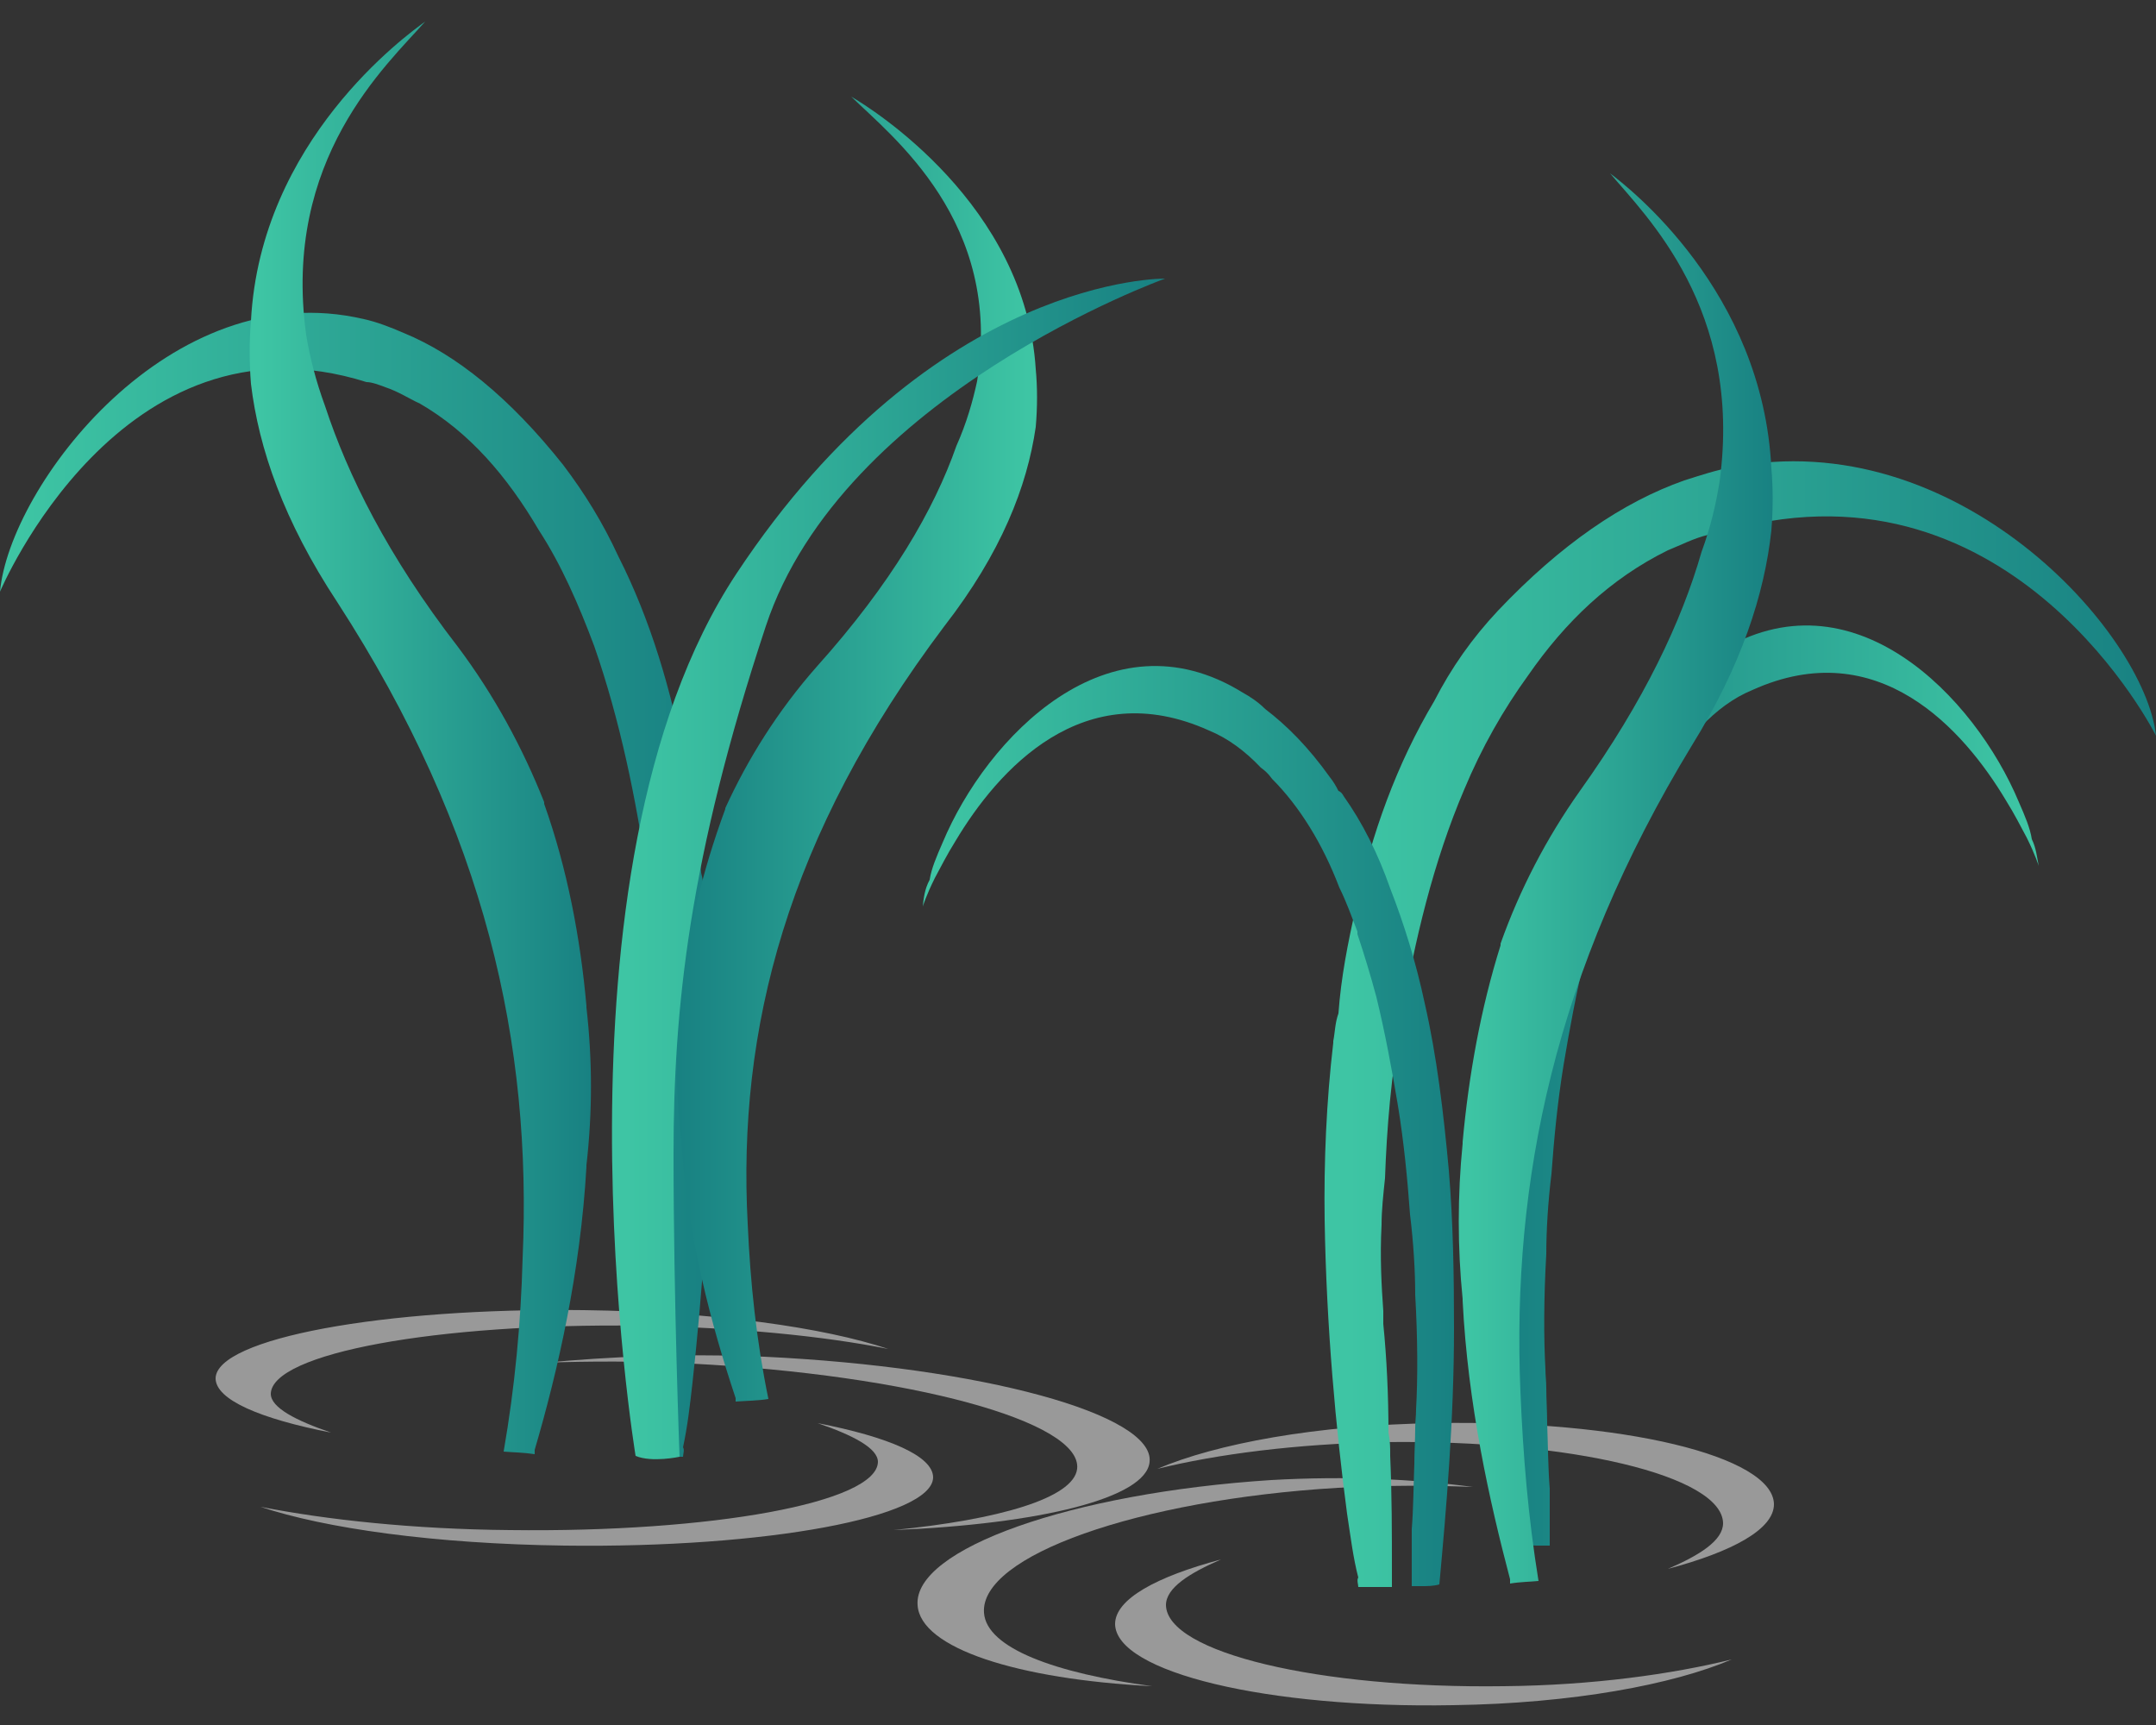 <?xml version="1.0" encoding="utf-8"?>
<!-- Generator: Adobe Illustrator 22.0.1, SVG Export Plug-In . SVG Version: 6.00 Build 0)  -->
<svg version="1.1" id="圖層_1" xmlns="http://www.w3.org/2000/svg" xmlns:xlink="http://www.w3.org/1999/xlink" x="0px" y="0px"
	 viewBox="0 0 250 200" style="enable-background:new 0 0 250 200;" xml:space="preserve">
<rect x="0" y="0" width="250" height="200" fill="#333333" stroke="none"/>
<style type="text/css">
	.st0{opacity:0.5;}
	.st1{fill:#FFFFFF;}
	.st2{fill:url(#XMLID_2_);}
	.st3{fill:url(#XMLID_3_);}
	.st4{fill:url(#XMLID_4_);}
	.st5{fill:url(#XMLID_5_);}
	.st6{fill:url(#XMLID_6_);}
	.st7{fill:url(#XMLID_7_);}
	.st8{fill:url(#XMLID_8_);}
	.st9{fill:url(#SVGID_1_);}
</style>
<g>
	<g id="XMLID_00000094583196431969780550000001112907676013520524_">
		<g id="XMLID_00000142161134817952725140000005879919004769543334_" class="st0">
			<path id="XMLID_00000081610190464940151170000001813731081065588355_" class="st1" d="M174.4,195.5c-21.5,0.3-39.1-3.9-39.2-9.4
				c0-2,2.7-3.7,6.4-5.3c-7.5,2-12.3,4.6-12.3,7.5c0.1,5.6,17.7,9.8,39.2,9.4c13.9-0.2,25.5-2.4,32.3-5.3
				C193.9,194.1,184.7,195.4,174.4,195.5z"/>
			<path id="XMLID_00000012438027384099865640000004221990598984788609_" class="st1" d="M133.6,195.5c-11.2-1.5-19.2-4.4-19.5-8.5
				c-0.5-6.6,17.8-13.1,41-14.5c5.5-0.3,10.8-0.3,15.7-0.1c-6.8-0.9-14.6-1.3-23.4-0.8c-23.2,1.5-41.5,8-41,14.5
				C106.7,191.1,118,194.7,133.6,195.5z"/>
			<path id="XMLID_00000093137974180679258270000011149007155685135491_" class="st1" d="M160.6,167.2c21.5-0.3,39.1,3.9,39.2,9.4
				c0,2-2.7,3.7-6.4,5.3c7.5-2,12.3-4.6,12.3-7.5c-0.1-5.6-17.7-9.8-39.2-9.4c-13.9,0.2-25.5,2.4-32.3,5.3
				C141.1,168.6,150.3,167.4,160.6,167.2z"/>
		</g>
		<g id="XMLID_00000003793137706735923940000012319923887935283119_">
			<linearGradient id="XMLID_2_" gradientUnits="userSpaceOnUse" x1="153.601" y1="118.671" x2="250" y2="118.671">
				<stop  offset="2.666300e-02" style="stop-color:#3EC5A4"/>
				<stop  offset="1" style="stop-color:#188182"/>
			</linearGradient>
			<path id="XMLID_00000134219597489595802380000013849773945617171102_" class="st2" d="M153.6,141.5c0.2,12.3,1.3,24.2,2.6,34
				c0.4,2.6,0.7,5.1,1.3,7.4c-0.2,0.3,0,0.8,0,1.1h3.9v-2c0-4.2,0-8.6-0.2-13.2c0,0,0,0,0-0.2c0-0.8,0-1.5-0.2-2.5
				c0-4.3-0.2-8.6-0.6-12.6V152c-0.2-2.8-0.4-6.2-0.2-10c0-1.7,0.2-3.5,0.4-5.4c0.2-5.7,0.7-12,1.9-18.5c1.5-8.9,3.7-18.2,7.3-26.6
				c2-4.8,4.5-9.2,7.4-13.2c4.3-6.2,9.5-11.2,16.2-14.5c1.5-0.6,3-1.4,4.7-1.8c0.9-0.3,1.9-0.6,2.6-0.6
				c32.9-8.9,49.3,23.9,49.3,23.9c-1.3-12-23.1-36.3-49.3-31.1c-1.7,0.3-3.5,0.9-5.4,1.5c-7.1,2.5-14.3,7.4-21.6,15.1
				c-3,3.2-5.4,6.6-7.4,10.5c-4.3,7.2-7.3,15.4-9.1,24c-0.9,4-1.7,8-2,12.2c-0.4,1.1-0.4,2.2-0.6,3.2v0.2
				C153.8,127.7,153.5,134.7,153.6,141.5z"/>
		</g>
		<linearGradient id="XMLID_3_" gradientUnits="userSpaceOnUse" x1="106.958" y1="130.593" x2="168.41" y2="130.593">
			<stop  offset="2.666300e-02" style="stop-color:#3EC5A4"/>
			<stop  offset="1" style="stop-color:#188182"/>
		</linearGradient>
		<path id="XMLID_00000114045365810911730060000014112684355648121776_" class="st3" d="M107,105.1c0,0,0.4-1.3,1.4-3.3
			c0.7-1.3,1.4-2.7,2.4-4.3c4.9-8.2,14.8-19.4,29.4-12.8c2.2,0.9,4.2,2.4,6,4.3c0.4,0.3,0.8,0.6,1.3,1.3c3.2,3.2,5.9,7.6,7.8,12.6
			c0.8,1.6,1.4,3.3,2.1,5.1c0,0.2,0,0.2,0,0.3c0.8,2.4,1.5,4.7,2.2,7.3c1,4.1,1.8,8.4,2.5,12.6c0.7,4.3,1.1,8.5,1.4,12.6
			c0.4,3.3,0.6,6.5,0.6,9.3c0.3,5.2,0.3,9.8,0.1,13.3c0,0.8-0.1,1.4-0.1,2.2c0,1.3-0.1,2.7-0.1,4.1c-0.1,2.5-0.1,5.1-0.3,7.6
			c0,0.2,0,0.3,0,0.3v6.3h1.1c0.7,0,1.4,0,2.1-0.2c0.8-8.7,1.7-19,1.7-29.7c0-6.2-0.1-12.3-0.6-18.3c-0.6-6.6-1.4-13.3-2.8-19.4
			c-1-4.7-2.4-9.2-4-13.3c-1.4-4-3.2-7.6-5.4-10.7c-0.1-0.2-0.3-0.5-0.6-0.6c-0.3-0.6-0.6-1.1-1-1.6c-2.5-3.5-5-6-7.5-7.9
			c-0.8-0.8-1.7-1.4-2.6-1.9c-15.5-9.6-29.7,5.2-34.8,17.4c-0.7,1.6-1.3,3-1.5,4.3C107.2,103.1,107.1,104.2,107,105.1z"/>
		
			<linearGradient id="XMLID_4_" gradientUnits="userSpaceOnUse" x1="2124.993" y1="125.829" x2="2186.445" y2="125.829" gradientTransform="matrix(-1 0 0 1 2361.382 0)">
			<stop  offset="2.666300e-02" style="stop-color:#3EC5A4"/>
			<stop  offset="1" style="stop-color:#188182"/>
		</linearGradient>
		<path id="XMLID_00000016773851137485823260000013265170204374690217_" class="st4" d="M236.4,100.4c0,0-0.4-1.3-1.4-3.3
			c-0.7-1.3-1.4-2.7-2.4-4.3c-4.9-8.2-14.8-19.4-29.4-12.8c-2.2,0.9-4.2,2.4-6,4.3c-0.4,0.3-0.8,0.6-1.3,1.3
			c-3.2,3.2-5.9,7.6-7.8,12.6c-0.8,1.6-1.4,3.3-2.1,5.1c0,0.2,0,0.2,0,0.3c-0.8,2.4-1.5,4.7-2.2,7.3c-1,4.1-1.8,8.4-2.5,12.6
			c-0.7,4.3-1.1,8.5-1.4,12.6c-0.4,3.3-0.6,6.5-0.6,9.3c-0.3,5.2-0.3,9.8-0.1,13.3c0,0.8,0.1,1.4,0.1,2.2c0,1.3,0.1,2.7,0.1,4.1
			c0.1,2.5,0.1,5.1,0.3,7.6c0,0.2,0,0.3,0,0.3v6.3h-1.1c-0.7,0-1.4,0-2.1-0.2c-0.8-8.7-1.7-19-1.7-29.7c0-6.2,0.1-12.3,0.6-18.3
			c0.6-6.6,1.4-13.3,2.8-19.4c1-4.7,2.4-9.2,4-13.3c1.4-4,3.2-7.6,5.4-10.7c0.1-0.2,0.3-0.5,0.6-0.6c0.3-0.6,0.6-1.1,1-1.6
			c2.5-3.5,5-6,7.5-7.9c0.8-0.8,1.7-1.4,2.6-1.9c15.5-9.6,29.7,5.2,34.8,17.4c0.7,1.6,1.3,3,1.5,4.3
			C236.1,98.3,236.2,99.4,236.4,100.4z"/>
		<linearGradient id="XMLID_5_" gradientUnits="userSpaceOnUse" x1="169.179" y1="101.724" x2="205.663" y2="101.724">
			<stop  offset="2.666300e-02" style="stop-color:#3EC5A4"/>
			<stop  offset="1" style="stop-color:#188182"/>
		</linearGradient>
		<path id="XMLID_00000052077599420159785230000005802367573450966966_" class="st5" d="M169.6,132.4v0.2c-0.6,6-0.6,12,0,18v0.2
			c0.6,12,3.1,23.2,5.5,32.3v0.5c1.2-0.2,2.3-0.2,3.3-0.3c-1.2-7.4-1.8-14.6-2.1-22c-1-24.3,3.9-48.6,19.9-74.9
			c5.7-9.2,8.4-17.5,9.2-24.9c0.2-2.5,0.2-4.9,0-7.2c-1-20.6-16.6-32.6-18.7-34.2c4.1,4.9,15.4,15.7,12.7,35.7
			c-0.4,2.5-1,5.2-2.1,8.2c-2.3,8-6.6,17.2-14.1,27.7c-3.9,5.5-7,11.5-9.2,17.7c0,0.2,0,0.2,0,0.2
			C171.7,116.9,170.3,124.7,169.6,132.4z"/>
	</g>
	<g id="XMLID_00000094593990862484723500000008888756815187127225_">
		<g id="XMLID_00000069386596085696226250000010250286543665074573_" class="st0">
			<path id="XMLID_00000160174643840185772570000013676511782490056594_" class="st1" d="M59.1,177.4c23.5,0.3,42.6-3.2,42.7-7.9
				c0-1.6-2.9-3.1-7-4.5c8.2,1.6,13.4,3.8,13.4,6.3c-0.1,4.6-19.3,8.2-42.7,7.9c-15.2-0.2-27.8-2-35.3-4.5
				C37.8,176.2,47.9,177.3,59.1,177.4z"/>
			<path id="XMLID_00000076581662508281960370000010661427133436875446_" class="st1" d="M103.6,177.4c12.2-1.2,20.9-3.7,21.3-7.1
				c0.6-5.5-19.4-10.9-44.7-12.2c-6-0.3-11.8-0.3-17.1-0.1c7.5-0.7,16-1.1,25.5-0.7c25.3,1.2,45.3,6.7,44.7,12.2
				C132.9,173.7,120.6,176.7,103.6,177.4z"/>
			<path id="XMLID_00000036226248651907095200000013104948273611711134_" class="st1" d="M74.1,153.7c-23.5-0.3-42.6,3.2-42.7,7.9
				c0,1.6,2.9,3.1,7,4.5c-8.2-1.6-13.4-3.8-13.4-6.3c0.1-4.6,19.3-8.2,42.7-7.9c15.2,0.2,27.8,2,35.3,4.5
				C95.5,154.9,85.4,153.9,74.1,153.7z"/>
		</g>
		<g id="XMLID_00000051342485716271582100000011200505897756756375_">
			<linearGradient id="XMLID_6_" gradientUnits="userSpaceOnUse" x1="0" y1="102.6" x2="82.502" y2="102.6">
				<stop  offset="2.666300e-02" style="stop-color:#3EC5A4"/>
				<stop  offset="1" style="stop-color:#188182"/>
			</linearGradient>
			<path id="XMLID_00000061460862832045321480000007106920957603155092_" class="st6" d="M82.5,125.8c-0.2,12.5-1.1,24.5-2.2,34.5
				c-0.3,2.7-0.6,5.2-1.1,7.5c0.2,0.3,0,0.8,0,1.1h-3.3v-2c0-4.2,0-8.8,0.2-13.4c0,0,0,0,0-0.2c0-0.8,0-1.6,0.2-2.5
				c0-4.4,0.2-8.8,0.5-12.8v-1.6c0.2-2.8,0.3-6.3,0.2-10.2c0-1.7-0.2-3.6-0.3-5.5c-0.2-5.8-0.6-12.2-1.6-18.8
				c-1.3-9.1-3.2-18.4-6.2-27c-1.8-4.8-3.8-9.4-6.4-13.4c-3.7-6.3-8.1-11.4-13.8-14.7c-1.3-0.6-2.5-1.4-4-1.9
				c-0.8-0.3-1.6-0.6-2.2-0.6C14,35.3,0,68.6,0,68.6C1.1,56.4,19.7,31.7,42.2,37c1.4,0.3,3,0.9,4.6,1.6c6.1,2.5,12.3,7.5,18.5,15.3
				c2.5,3.3,4.6,6.7,6.4,10.6c3.7,7.3,6.2,15.6,7.8,24.4c0.8,4.1,1.4,8.1,1.8,12.3c0.3,1.1,0.3,2.2,0.5,3.3v0.2
				C82.3,111.7,82.6,118.9,82.5,125.8z"/>
		</g>
		<linearGradient id="XMLID_7_" gradientUnits="userSpaceOnUse" x1="29.005" y1="85.383" x2="68.509" y2="85.383">
			<stop  offset="2.666300e-02" style="stop-color:#3EC5A4"/>
			<stop  offset="1" style="stop-color:#188182"/>
		</linearGradient>
		<path id="XMLID_00000051362005325510278330000013281911944879422394_" class="st7" d="M68,116.6v0.2c0.7,6.1,0.7,12.2,0,18.3v0.2
			c-0.7,12.2-3.3,23.6-6,32.8v0.5c-1.3-0.2-2.4-0.2-3.6-0.3c1.3-7.5,2-14.9,2.2-22.4c1.1-24.7-4.2-49.4-21.5-76.1
			c-6.2-9.4-9.1-17.8-10-25.3c-0.2-2.5-0.2-5,0-7.3c1.1-20.9,18-33.1,20.2-34.7c-4.4,5-16.6,15.9-13.8,36.3c0.4,2.5,1.1,5.3,2.2,8.3
			C40.3,55,44.9,64.4,53.1,75c4.2,5.6,7.5,11.7,10,18c0,0.2,0,0.2,0,0.2C65.8,100.8,67.3,108.8,68,116.6z"/>
		
			<linearGradient id="XMLID_8_" gradientUnits="userSpaceOnUse" x1="2027.934" y1="87.053" x2="2069.768" y2="87.053" gradientTransform="matrix(-1 0 0 1 2148.276 0)">
			<stop  offset="2.666300e-02" style="stop-color:#3EC5A4"/>
			<stop  offset="1" style="stop-color:#188182"/>
		</linearGradient>
		<path id="XMLID_00000021822194252878909750000000935273047435285949_" class="st8" d="M79,115.4v0.1c-0.7,5.6-0.7,11.1,0,16.6v0.1
			c0.7,11.1,3.5,21.5,6.3,29.9v0.4c1.4-0.1,2.6-0.1,3.8-0.3c-1.4-6.8-2.1-13.5-2.4-20.3c-1.2-22.5,4.5-45,22.8-69.3
			c6.6-8.5,9.6-16.2,10.6-23.1c0.2-2.3,0.2-4.6,0-6.7c-1.2-19.1-19-30.2-21.4-31.6c4.7,4.6,17.6,14.5,14.6,33
			c-0.5,2.3-1.2,4.8-2.4,7.5c-2.6,7.4-7.5,15.9-16.2,25.6c-4.5,5.1-8,10.7-10.6,16.4c0,0.1,0,0.1,0,0.1
			C81.4,101.1,79.7,108.3,79,115.4z"/>
		<linearGradient id="SVGID_1_" gradientUnits="userSpaceOnUse" x1="70.969" y1="100.737" x2="135.078" y2="100.737">
			<stop  offset="2.666300e-02" style="stop-color:#3EC5A4"/>
			<stop  offset="1" style="stop-color:#188182"/>
		</linearGradient>
		<path class="st9" d="M73.7,168.8c0,0-11.2-67.7,11.7-102.3s49.7-34.2,49.7-34.2S97.7,45.7,88.8,72.6s-10.7,44.3-10.7,61.2
			c0,17,0.7,35.1,0.7,35.1S75.6,169.6,73.7,168.8z"/>
	</g>
</g>
</svg>
